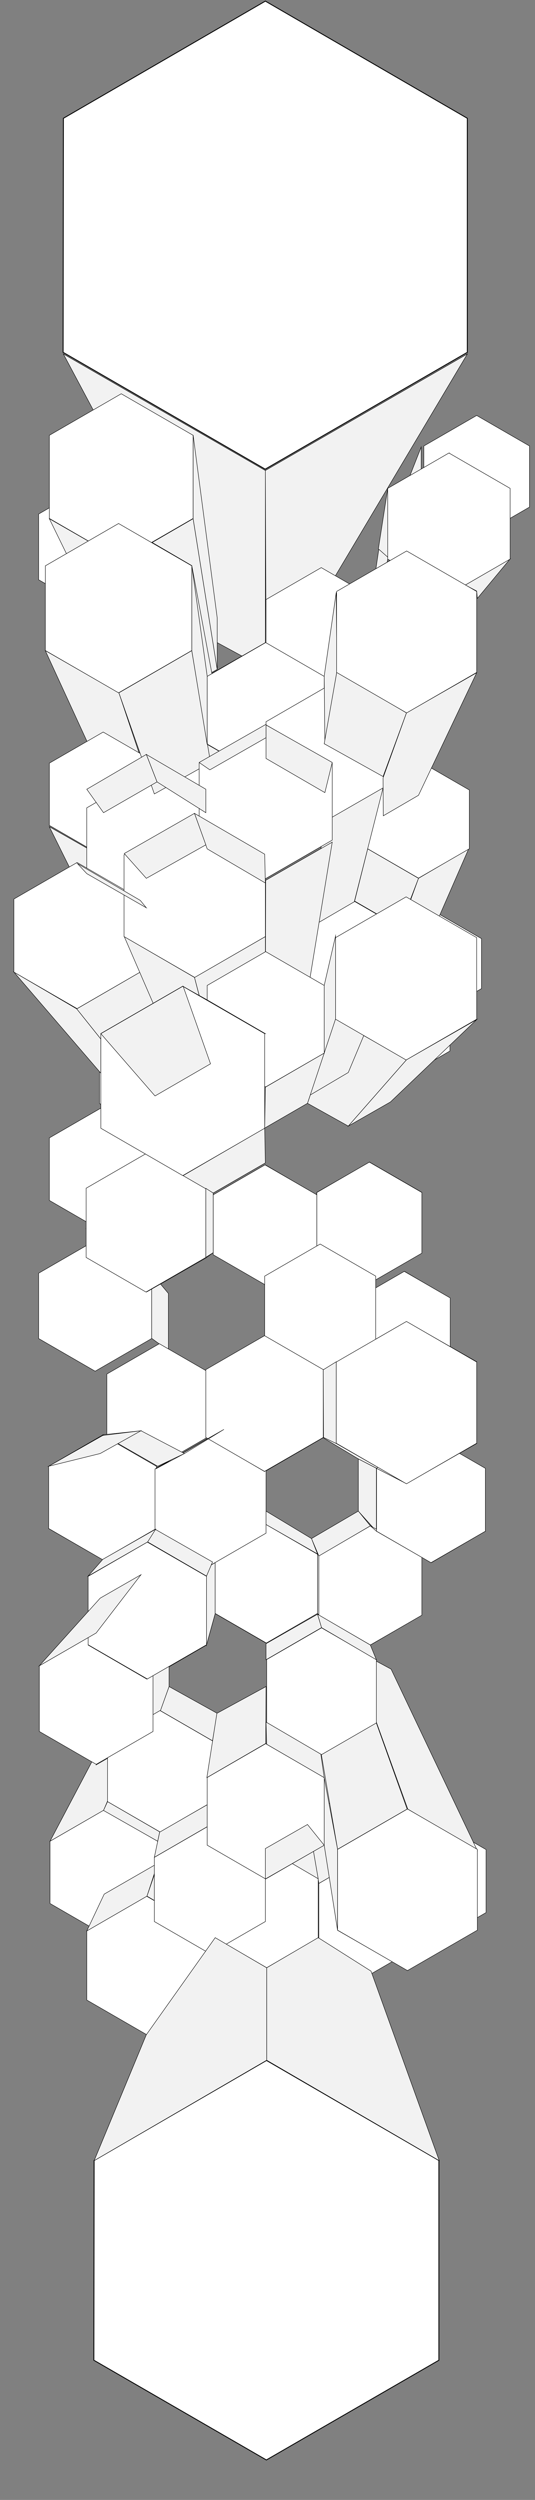 <svg xmlns="http://www.w3.org/2000/svg" width="1200" height="5600" viewBox="0 0 1200 5600">
  <rect x="0" y="0" width="1200" height="5600" fill="#808080" stroke="none"/>
  <defs>
    <style>
      .cls-1 {
        fill: #f2f2f2;
      }

      .cls-1, .cls-2, .cls-3 {
        stroke: #000;
        stroke-miterlimit: 10;
      }

      .cls-2, .cls-3 {
        fill: #fff;
      }

      .cls-3 {
        stroke-width: 2px;
      }
    </style>
  </defs>
  <title>aartics_polygons_vertical</title>
  <g id="_05stage" data-name="05stage">
    <polygon id="s63" class="cls-1" points="877.19 2879.49 967.19 2930.49 1009.19 2907.99 907.19 2847.99 877.19 2879.49"/>
    <polygon id="_25" data-name="25" class="cls-2" points="1009.82 3026.5 1009.82 2907.49 906.75 2847.99 803.69 2907.49 803.69 3026.5 906.75 3086 1009.82 3026.5"/>
    <polygon id="s41" class="cls-1" points="805.19 2661.99 703.19 2726.49 710.69 2670.99 829.19 2603.49 805.19 2661.99"/>
    <polygon id="s88" class="cls-1" points="727.19 4133.49 727.19 3981.99 757.19 4142.49 757.19 4323.99 727.19 4133.49"/>
    <polygon id="s40" class="cls-1" points="595.19 2609.49 710.69 2676.99 700.19 2727.99 596.69 2669.49 595.19 2609.49"/>
    <polygon id="s52" class="cls-1" points="805.19 2661.99 911.69 2721.99 946.19 2670.99 829.19 2603.49 805.19 2661.99"/>
    <polygon id="s60" class="cls-1" points="475.19 3078.99 485.69 3086.49 377.69 3021.99 356.69 3009.99 475.19 3078.99"/>
    <polygon id="s62" class="cls-1" points="214.19 2778.99 314.69 2877.99 221.69 2936.49 89.69 2850.99 214.19 2778.99"/>
    <polygon id="s59" class="cls-1" points="593.69 2991.99 461.69 3069.99 485.69 3086.49 593.69 3021.99 593.69 2991.99"/>
    <polygon id="s61" class="cls-1" points="377.69 2897.49 377.69 3021.99 356.69 3009.99 340.19 2997.99 340.19 2852.49 377.69 2897.49"/>
    <polygon id="s57" class="cls-1" points="803.69 3026.49 907.19 3086.49 1069.19 3050.49 911.69 2960.49 803.69 3026.49"/>
    <polygon id="s56" class="cls-1" points="718.19 3074.49 842.69 3002.49 911.69 2960.49 754.19 3050.49 718.19 3074.49"/>
    <polygon id="s94" class="cls-1" points="319.19 3852.99 227.69 3905.49 112.19 4124.49 232.19 4055.49 319.19 3852.99"/>
    <polygon id="_42" data-name="42" class="cls-2" points="353.69 4263.95 353.69 4124.52 232.94 4054.81 112.19 4124.52 112.19 4263.95 232.94 4333.67 353.69 4263.95"/>
    <polygon id="_50" data-name="50" class="cls-2" points="949.19 4354.15 949.19 4219.04 832.19 4151.49 715.18 4219.04 715.18 4354.15 832.19 4421.7 949.19 4354.15"/>
    <polygon id="_49" data-name="49" class="cls-2" points="713.69 4341.17 713.69 4207.8 598.19 4141.12 482.69 4207.8 482.69 4341.17 598.19 4407.86 713.69 4341.17"/>
    <polygon id="_48" data-name="48" class="cls-2" points="463.19 4480.25 463.19 4325.23 328.94 4247.72 194.69 4325.23 194.69 4480.25 328.94 4557.76 463.19 4480.25"/>
    <polygon id="_51" data-name="51" class="cls-2" points="1090.19 4284.32 1090.19 4143.16 967.94 4072.58 845.69 4143.16 845.69 4284.32 967.94 4354.9 1090.19 4284.32"/>
    <polygon id="s87" class="cls-1" points="689.69 3845.49 782.69 3905.49 914.69 4413.99 757.19 4323.99 689.69 3845.49"/>
    <polygon id="s90" class="cls-1" points="782.69 4013.49 832.19 4151.49 715.19 4218.99 689.69 4068.99 782.69 4013.49"/>
    <polygon id="s92" class="cls-1" points="782.69 3687.99 914.69 4052.49 1070.69 4145.49 877.19 3738.99 782.69 3687.99"/>
    <polygon id="s91" class="cls-1" points="688.19 3740.49 757.19 4142.49 913.19 4052.49 782.69 3687.99 688.19 3740.49"/>
    <polygon id="s89" class="cls-1" points="689.69 4068.99 713.69 4208.49 598.19 4140.99 596.69 4013.49 689.69 4068.99"/>
    <polygon id="s85" class="cls-1" points="233.69 4242.99 194.69 4325.49 329.69 4247.49 353.69 4173.99 233.69 4242.99"/>
    <polygon id="s84" class="cls-1" points="343.19 3879.99 358.19 3831.99 241.19 3899.49 215.69 3953.49 343.19 3879.99"/>
    <polygon id="s82" class="cls-1" points="463.19 3684.99 482.69 3614.49 379.19 3657.99 331.19 3761.49 463.19 3684.99"/>
    <polygon id="s80" class="cls-1" points="482.69 3614.49 596.69 3680.49 598.19 3645.99 491.69 3587.49 482.69 3614.49"/>
    <polygon id="s79" class="cls-1" points="463.19 3530.49 482.69 3480.99 482.69 3614.49 463.19 3684.99 463.19 3530.49"/>
    <polygon id="s78" class="cls-1" points="596.69 3434.49 596.69 3414.99 482.69 3480.99 472.19 3506.49 596.69 3434.49"/>
    <polygon id="s77" class="cls-1" points="109.19 3423.99 229.19 3492.99 316.19 3414.99 223.19 3365.49 109.19 3423.99"/>
    <polygon id="s76" class="cls-1" points="946.19 3617.49 875.69 3530.49 782.69 3584.49 830.69 3684.99 946.19 3617.49"/>
    <polygon id="s75" class="cls-1" points="1088.69 3429.99 967.19 3369.99 875.69 3423.99 967.19 3500.49 1088.69 3429.99"/>
    <polygon id="s73" class="cls-1" points="844.19 3288.99 803.69 3267.99 803.69 3384.99 844.19 3429.99 844.19 3288.99"/>
    <polygon id="s70" class="cls-1" points="725.69 3219.99 689.69 3201.99 596.69 3257.49 593.69 3296.49 725.69 3219.99"/>
    <polygon id="s68" class="cls-1" points="712.19 3480.99 715.19 3485.49 715.19 3617.49 712.19 3614.49 712.19 3480.99"/>
    <polygon id="s66" class="cls-1" points="470.69 4271.49 463.19 4325.49 329.69 4247.49 346.19 4199.49 470.69 4271.49"/>
    <polygon id="s67" class="cls-1" points="482.69 4340.49 463.19 4479.99 463.19 4343.49 482.69 4208.49 482.69 4340.49"/>
    <polygon id="s97" class="cls-1" points="379.19 3777.99 359.69 3831.99 476.69 3899.49 487.19 3837.99 379.19 3777.99"/>
    <polygon id="s95" class="cls-1" points="476.69 4035.99 470.69 4088.49 346.19 4160.49 358.19 4103.49 476.69 4035.99"/>
    <polygon id="s93" class="cls-1" points="358.19 4103.49 353.69 4124.49 232.19 4055.49 241.19 4035.72 358.19 4103.49"/>
    <polygon id="s58" class="cls-1" points="718.19 3074.49 725.69 3068.49 593.69 2991.99 593.69 3003.99 718.19 3074.49"/>
    <polygon id="s35" class="cls-1" points="710.69 2810.49 718.19 2786.49 593.69 2858.49 593.69 2879.49 710.69 2810.49"/>
    <polygon id="s36" class="cls-1" points="716.69 2808.99 827.69 2874.99 842.69 2858.49 718.19 2786.49 716.69 2808.99"/>
    <polygon id="s83" class="cls-1" points="343.19 3731.49 379.19 3657.99 379.19 3777.99 343.19 3878.49 343.19 3731.49"/>
    <polygon id="_45" data-name="45" class="cls-2" points="476.69 4035.72 476.69 3899.76 358.94 3831.77 241.19 3899.76 241.19 4035.72 358.94 4103.7 476.69 4035.72"/>
    <polygon id="_39" data-name="39" class="cls-2" points="712.19 3614.2 712.19 3481.64 597.39 3415.35 482.58 3481.64 482.58 3614.2 597.39 3680.49 712.19 3614.2"/>
    <polygon id="_37" data-name="37" class="cls-2" points="946.19 3618.17 946.19 3484.8 830.69 3418.12 715.19 3484.8 715.19 3618.17 830.69 3684.86 946.19 3618.17"/>
    <polygon id="_36" data-name="36" class="cls-2" points="844.19 3859.5 844.19 3717.47 721.19 3646.46 598.19 3717.47 598.19 3859.5 721.19 3930.52 844.19 3859.5"/>
    <polygon id="s86" class="cls-1" points="727.19 3981.99 757.19 4142.49 757.19 4323.99 727.19 4133.49 727.19 3981.99"/>
    <polygon id="_44" data-name="44" class="cls-2" points="1070.69 4323.74 1070.69 4142.74 913.94 4052.24 757.19 4142.74 757.19 4323.74 913.94 4414.24 1070.69 4323.74"/>
    <polygon id="_43" data-name="43" class="cls-2" points="595.19 4304.37 595.19 4160.61 470.69 4088.73 346.19 4160.61 346.19 4304.37 470.69 4376.25 595.19 4304.37"/>
    <polygon id="s96" class="cls-1" points="464 3981.99 486.5 3837.99 596.69 3777.99 596 3905.49 464 3981.99"/>
    <polygon id="_46" data-name="46" class="cls-2" points="727.19 4133.28 727.19 3981.73 595.94 3905.95 464.69 3981.73 464.69 4133.28 595.94 4209.06 727.19 4133.28"/>
    <polygon id="_47" data-name="47" class="cls-2" points="343.19 3878.6 343.19 3731.38 215.69 3657.76 88.19 3731.38 88.19 3878.6 215.69 3952.21 343.19 3878.6"/>
    <polygon id="s81" class="cls-1" points="197.69 3684.99 215.69 3657.99 343.19 3731.49 329.69 3761.49 197.69 3684.99"/>
    <polygon id="_26" data-name="26" class="cls-2" points="710.69 2810.74 710.69 2676.51 594.44 2609.39 478.19 2676.51 478.19 2810.74 594.44 2877.86 710.69 2810.74"/>
    <polygon id="_27" data-name="27" class="cls-2" points="946.19 2807.22 946.19 2671.26 828.44 2603.27 710.69 2671.26 710.69 2807.22 828.44 2875.2 946.19 2807.22"/>
    <polygon id="_28" data-name="28" class="cls-2" points="842.69 3002.37 842.69 2858.61 718.19 2786.73 593.69 2858.61 593.69 3002.37 718.19 3074.25 842.69 3002.37"/>
    <polygon id="_33" data-name="33" class="cls-2" points="475.11 3213.86 475.11 3077.95 357.4 3009.99 239.69 3077.95 239.69 3213.86 357.4 3281.82 475.11 3213.86"/>
    <polygon id="_32" data-name="32" class="cls-2" points="350.69 3423.95 350.69 3284.52 229.94 3214.81 109.19 3284.52 109.19 3423.95 229.94 3493.67 350.69 3423.95"/>
    <polygon id="_41" data-name="41" class="cls-2" points="596.69 3434.37 596.69 3290.61 472.19 3218.73 347.69 3290.61 347.69 3434.37 472.19 3506.25 596.69 3434.37"/>
    <polygon id="s74" class="cls-1" points="844.19 3429.99 830.69 3417.99 946.19 3482.49 967.19 3500.49 844.19 3429.99"/>
    <polygon id="_38" data-name="38" class="cls-2" points="1088.69 3430.05 1088.69 3289.17 966.69 3218.73 844.68 3289.17 844.68 3430.05 966.69 3500.49 1088.69 3430.05"/>
    <polygon id="_40" data-name="40" class="cls-2" points="463.19 3684.38 463.19 3531.09 330.44 3454.45 197.69 3531.09 197.69 3684.38 330.44 3761.03 463.19 3684.38"/>
    <polygon id="s71" class="cls-1" points="461.69 3218.49 503.69 3201.99 593.69 3257.49 593.69 3296.49 461.69 3218.49"/>
    <polygon id="s69" class="cls-1" points="911.69 3323.49 803.69 3267.99 698.69 3204.99 754.19 3233.49 911.69 3323.49"/>
    <polygon id="_35" data-name="35" class="cls-2" points="725 3220.02 725 3068 593.35 2991.99 461.69 3068 461.69 3220.02 593.35 3296.03 725 3220.02"/>
    <polygon id="_34" data-name="34" class="cls-2" points="340.19 2998.42 340.19 2852.06 213.44 2778.88 86.69 2852.06 86.69 2998.42 213.44 3071.6 340.19 2998.42"/>
    <polygon id="s55" class="cls-1" points="725.69 3219.99 754.19 3233.49 754.19 3050.49 725 3068.49 725.69 3219.99"/>
    <polygon id="s72" class="cls-1" points="1069.19 3233.49 967.19 3218.49 844.19 3288.99 911.69 3323.49 1069.19 3233.49"/>
    <polygon id="_31" data-name="31" class="cls-2" points="1069.19 3232.92 1069.19 3051.06 911.69 2960.12 754.19 3051.06 754.19 3232.92 911.69 3323.85 1069.19 3232.92"/>
    <polygon id="s110" class="cls-1" points="875.69 2124.99 874.19 2222.49 886.19 2223.99 884.69 2114.49 875.69 2124.99"/>
    <polygon id="s1" class="cls-1" points="944.69 1001.49 944.69 1139.49 893.69 1248.99 892.19 1134.99 944.69 1001.49"/>
    <polygon id="_2" data-name="2" class="cls-2" points="1187.69 1135.9 1187.69 999.07 1069.19 930.66 950.69 999.07 950.69 1135.9 1069.19 1204.32 1187.69 1135.9"/>
    <polygon id="s33" class="cls-1" points="1048.19 792.99 595.19 1053.99 596.69 1415.49 721.19 1341.99 1048.19 792.99"/>
    <polygon id="s32" class="cls-1" points="142.19 792.99 487.19 1439.49 595.19 1497.99 595.19 1053.99 142.19 792.99"/>
    <polygon id="s3" class="cls-1" points="433.19 1161.99 272.69 1254.99 377.69 1560.99 487.19 1499.49 433.19 1161.99"/>
    <polygon id="s20" class="cls-1" points="910.19 2100.99 781.19 2402.49 875.69 2451.99 1069.19 2192.49 910.19 2100.99"/>
    <polygon id="s23" class="cls-1" points="596.69 2405.49 502.19 2457.99 464.69 2297.49 595.19 2220.99 596.69 2405.49"/>
    <polygon id="s50" class="cls-1" points="595.19 2097.99 595.19 2220.99 464.69 2297.49 436.19 2189.49 595.19 2097.99"/>
    <polygon id="s19" class="cls-1" points="842.69 1277.49 842.69 1412.49 869.69 1251.99 869.69 1094.49 842.69 1277.49"/>
    <polygon id="s18" class="cls-1" points="911.69 1233.99 856.19 1439.49 727.19 1514.49 755.69 1325.49 911.69 1233.99"/>
    <polygon id="s17" class="cls-1" points="596.69 1614.99 595.19 1439.49 727.19 1514.49 686.69 1667.49 596.69 1614.99"/>
    <polygon id="s16" class="cls-1" points="596.69 1614.99 505.19 1668.99 464.69 1514.49 595.19 1439.49 596.69 1614.99"/>
    <polygon id="s15" class="cls-1" points="379.19 1688.49 379.19 1560.99 341.69 1457.49 341.69 1599.99 379.19 1688.49"/>
    <polygon id="s14" class="cls-1" points="430.19 1266.99 505.19 1668.99 409.19 1620.99 268.19 1172.49 430.19 1266.99"/>
    <polygon id="s9" class="cls-1" points="874.19 2234.49 905.69 2174.49 1009.19 2234.49 968.69 2288.49 874.19 2234.49"/>
    <polygon id="s8" class="cls-1" points="874.19 2234.49 781.19 2288.49 802.19 2234.49 905.69 2174.49 874.19 2234.49"/>
    <polygon id="s7" class="cls-1" points="781.19 2288.49 781.19 2402.49 802.19 2354.49 802.19 2234.49 781.19 2288.49"/>
    <polygon id="_9" data-name="9" class="cls-2" points="1080.02 2214.53 1080.02 2102.63 983.11 2046.67 886.19 2102.63 886.19 2214.53 983.11 2270.49 1080.02 2214.53"/>
    <polygon id="s48" class="cls-1" points="689.69 2234.49 694.19 2193.99 796.19 2252.49 781.19 2288.49 689.69 2234.49"/>
    <polygon id="s54" class="cls-1" points="1051.19 1901.49 983.69 2055.99 886.19 2111.49 938.69 1967.49 1051.19 1901.49"/>
    <polygon id="_10" data-name="10" class="cls-2" points="896.69 2194.7 896.69 2077.78 795.44 2019.33 694.19 2077.78 694.19 2194.7 795.44 2253.15 896.69 2194.7"/>
    <polygon id="_5" data-name="5" class="cls-2" points="341.69 1298.72 341.69 1151.49 214.19 1077.88 86.69 1151.49 86.69 1298.72 214.19 1372.33 341.69 1298.72"/>
    <polygon id="s43" class="cls-1" points="101.69 1457.49 230.69 1737.99 352.19 1806.99 266.69 1551.99 101.69 1457.49"/>
    <polygon id="s53" class="cls-1" points="110.69 1851.99 232.19 1920.99 314.69 2127.99 223.19 2078.49 110.69 1851.99"/>
    <polygon id="_14" data-name="14" class="cls-2" points="352.19 1848.99 352.19 1709.52 231.44 1639.81 110.69 1709.52 110.69 1848.95 231.44 1918.67 352.19 1848.99"/>
    <polygon id="_13" data-name="13" class="cls-2" points="596.69 1778.4 596.69 1633.77 471.44 1561.46 346.19 1633.77 346.19 1778.4 471.44 1850.71 596.69 1778.4"/>
    <polygon id="s29" class="cls-1" points="314.69 2565.24 232.19 2478.99 110.69 2549.49 223.19 2616.99 314.69 2565.24"/>
    <polygon id="_23" data-name="23" class="cls-2" points="353.2 2689.01 353.2 2548.99 231.95 2478.99 110.69 2548.99 110.69 2689.01 231.95 2759.02 353.2 2689.01"/>
    <polygon id="s27" class="cls-1" points="410.69 2618.49 409.19 2723.49 353.69 2685.99 353.69 2549.49 410.69 2618.49"/>
    <polygon id="s28" class="cls-1" points="314.69 2564.49 410.69 2618.49 353.69 2549.49 232.19 2478.99 314.69 2564.49"/>
    <polygon id="_19" data-name="19" class="cls-2" points="471.5 2472.03 471.5 2328.67 347.35 2256.99 223.19 2328.67 223.19 2472.03 347.35 2543.71 471.5 2472.03"/>
    <polygon id="s26" class="cls-1" points="31.19 2013.99 223.19 2292.99 314.69 2235.99 173.69 1935.99 31.19 2013.99"/>
    <polygon id="_15" data-name="15" class="cls-2" points="461.69 1963.88 461.69 1809.67 328.14 1732.57 194.59 1809.67 194.59 1963.88 328.14 2040.99 461.69 1963.88"/>
    <polygon id="s42" class="cls-1" points="824.69 1901.49 795.44 2018.49 896.69 2076.99 938.69 1967.49 824.69 1901.49"/>
    <polygon id="_8" data-name="8" class="cls-2" points="1052.69 1901.31 1052.69 1769.67 938.69 1703.85 824.69 1769.67 824.69 1901.31 938.69 1967.12 1052.69 1901.31"/>
    <polygon id="s2" class="cls-1" points="869.69 1094.49 1007.69 1014.99 874.19 1251.99 848.69 1229.49 869.69 1094.49"/>
    <polygon id="_6" data-name="6" class="cls-2" points="844.5 1486.1 844.5 1343.02 720.6 1271.49 596.69 1343.02 596.69 1486.1 720.6 1557.63 844.5 1486.1"/>
    <polygon id="s45" class="cls-1" points="464.69 1667.49 472.19 1707.99 595.19 1778.49 595.94 1742.49 464.69 1667.49"/>
    <polygon id="_12" data-name="12" class="cls-2" points="727.19 1666.71 727.19 1515.16 595.94 1439.38 464.69 1515.16 464.69 1666.71 595.94 1742.49 727.19 1666.71"/>
    <polygon id="_11" data-name="11" class="cls-2" points="859.7 1768.57 859.7 1616.72 728.19 1540.8 596.69 1616.72 596.69 1768.57 728.19 1844.49 859.7 1768.57"/>
    <polygon id="s100" class="cls-1" points="859.19 1764.99 728.69 1839.99 694.19 2078.49 794.69 2019.99 859.19 1764.99"/>
    <polygon id="s49" class="cls-1" points="745.19 1886.49 688.19 2234.49 595.18 2288.49 595.94 1971.99 745.19 1886.49"/>
    <polygon id="s4" class="cls-1" points="727.19 1514.49 754.19 1326.99 755.69 1503.99 728.69 1667.49 727.19 1514.49"/>
    <polygon id="_17" data-name="17" class="cls-2" points="1009.19 2354.36 1009.19 2234.85 905.69 2175.09 802.19 2234.85 802.19 2354.36 905.69 2414.12 1009.19 2354.36"/>
    <polygon id="s34" class="cls-1" points="1144.19 1251.99 1070.69 1340.49 1069.19 1323.99 1043.69 1310.49 1144.19 1251.99"/>
    <polygon id="_3" data-name="3" class="cls-2" points="433.19 1161.34 433.19 975.14 271.94 882.04 110.69 975.14 110.69 1161.34 271.94 1254.43 433.19 1161.34"/>
    <polygon id="_4" data-name="4" class="cls-2" points="1144.19 1252.48 1144.19 1094 1006.94 1014.76 869.69 1094 869.69 1252.48 1006.94 1331.72 1144.19 1252.48"/>
    <polygon id="s107" class="cls-1" points="1069.19 2283.99 875.69 2468.49 781.19 2522.49 911.69 2373.99 1069.19 2283.99"/>
    <polygon id="s106" class="cls-1" points="752.69 2283.99 911.69 2373.99 781.19 2522.49 689.69 2471.49 727.46 2359.09 752.69 2283.99"/>
    <polygon id="s65" class="cls-1" points="328.19 2022.99 328.19 2180.84 314.69 2169.99 314.69 2006.49 328.19 2022.99"/>
    <polygon id="s21" class="cls-1" points="781.19 2402.49 689.69 2456.49 752.69 2186.49 910.19 2094.99 781.19 2402.49"/>
    <polygon id="s30" class="cls-1" points="727.19 2207.49 727.19 2358.99 752.69 2282.49 752.69 2096.49 727.19 2207.49"/>
    <polygon id="s22" class="cls-1" points="689.69 2456.49 596.69 2405.49 595.19 2220.99 727.19 2297.49 689.69 2456.49"/>
    <polygon id="_24" data-name="24" class="cls-2" points="1069.19 2283.1 1069.19 2100.37 910.94 2009.01 752.69 2100.37 752.69 2283.1 910.94 2374.47 1069.19 2283.1"/>
    <polygon id="s102" class="cls-1" points="31.19 2177.49 226.19 2403.99 226.19 2327.49 172.19 2259.99 31.19 2177.49"/>
    <polygon id="_21" data-name="21" class="cls-2" points="314.69 2177.58 314.69 2013.9 172.94 1932.06 31.19 2013.9 31.19 2177.58 172.94 2259.42 314.69 2177.58"/>
    <polygon id="s64" class="cls-1" points="172.19 2259.99 314.69 2177.49 347.69 2255.49 226.19 2327.49 172.19 2259.99"/>
    <polygon id="s47" class="cls-1" points="755.69 1503.99 911.69 1596.99 859.19 1739.49 727.19 1665.99 755.69 1503.99"/>
    <polygon id="s46" class="cls-1" points="1069.19 1506.99 911.69 1596.99 859.19 1742.49 859.7 1827.46 938.69 1781.49 1069.19 1506.99"/>
    <polygon id="s44" class="cls-1" points="266.69 1551.99 346.19 1778.49 472.19 1707.99 430.19 1457.49 266.69 1551.99"/>
    <polygon id="s5" class="cls-1" points="464.69 1667.49 430.19 1457.49 430.19 1266.99 464.69 1514.49 464.69 1667.49"/>
    <polygon id="s37" class="cls-1" points="193.19 2751.99 232.19 2759.49 353.69 2688.99 328.19 2672.49 193.19 2751.99"/>
    <polygon id="s108" class="cls-1" points="328.19 2894.49 374.69 2865.99 478.19 2805.99 461.69 2817.99 328.19 2894.49"/>
    <polygon id="_29" data-name="29" class="cls-2" points="461.69 2816.75 461.69 2661.73 327.44 2584.22 193.19 2661.73 193.19 2816.75 327.44 2894.26 461.69 2816.75"/>
    <polygon id="s104" class="cls-1" points="410.69 2633.49 478.19 2672.49 595.19 2604.99 593.69 2526.99 410.69 2633.49"/>
    <polygon id="_7" data-name="7" class="cls-2" points="1069.19 1506.29 1069.19 1324.91 912.11 1234.21 755.02 1324.91 755.02 1506.29 912.11 1596.99 1069.19 1506.29"/>
    <polygon id="s105" class="cls-1" points="689.69 2471.49 593.69 2526.99 595.19 2435.49 727.19 2358.99 689.69 2471.49"/>
    <polygon id="_22" data-name="22" class="cls-2" points="727.19 2359.02 727.19 2207.46 595.94 2131.68 464.69 2207.46 464.69 2359.02 595.94 2434.79 727.19 2359.02"/>
    <polygon id="s103" class="cls-1" points="461.69 2661.99 461.69 2816.49 478.19 2805.99 478.19 2672.49 461.69 2661.99"/>
    <polygon id="s101" class="cls-1" points="278.69 2097.99 347.69 2256.99 472.19 2327.49 436.19 2189.49 278.69 2097.99"/>
    <polygon id="s99" class="cls-1" points="341.69 1457.49 272.69 1254.99 110.69 1161.99 214.19 1373.49 341.69 1457.49"/>
    <polygon id="_18" data-name="18" class="cls-2" points="430.19 1457.18 430.19 1267.53 265.94 1172.69 101.69 1267.53 101.69 1457.18 265.94 1552.01 430.19 1457.18"/>
    <polygon id="_20" data-name="20" class="cls-2" points="595.18 2097.99 595.18 1914.99 436.7 1823.49 278.21 1914.99 278.21 2097.99 436.7 2189.49 595.18 2097.99"/>
    <polygon id="_30" data-name="30" class="cls-2" points="593.69 2527.33 593.69 2315.15 409.94 2209.06 226.19 2315.15 226.19 2527.33 409.94 2633.41 593.69 2527.33"/>
    <polygon id="s98" class="cls-1" points="433.19 974.49 487.19 1383.99 487.19 1499.49 433.19 1161.99 433.19 974.49"/>
    <polygon id="_16" data-name="16" class="cls-2" points="745.19 1881.91 745.19 1709.57 595.94 1623.4 446.69 1709.57 446.69 1881.91 595.94 1968.08 745.19 1881.91"/>
    <polygon id="s11" class="cls-1" points="461.69 1820.49 461.69 1767.99 328.19 1689.99 352.19 1751.49 461.69 1820.49"/>
    <polygon id="s10" class="cls-1" points="194.69 1767.99 232.19 1820.49 352.19 1751.49 328.19 1689.99 194.69 1767.99"/>
    <polygon id="s6" class="cls-1" points="728.69 1775.49 745.19 1707.99 596.69 1623.99 596.69 1698.99 728.69 1775.49"/>
    <polygon id="s12" class="cls-1" points="596.69 1652.49 596.69 1622.49 446.69 1707.99 470.69 1724.49 596.69 1652.49"/>
    <polygon id="s25" class="cls-1" points="595.19 1977.99 464.69 1901.49 436.19 1821.99 593.69 1913.49 595.19 1977.99"/>
    <polygon id="s24" class="cls-1" points="461.69 1892.49 328.19 1967.49 278.69 1911.99 436.19 1821.99 461.69 1892.49"/>
    <polygon id="s31" class="cls-1" points="328.19 2033.49 314.69 2016.99 173.69 1934.49 194.69 1956.99 328.19 2033.49"/>
    <polygon id="s38" class="cls-1" points="472.19 2382.99 347.69 2454.99 226.19 2315.49 410.69 2208.99 472.19 2382.99"/>
    <polygon id="_1" data-name="1" class="cls-3" points="594.86 1050.99 141.52 789.25 142.19 264.99 595.19 2.49 1048.19 264.99 1048.19 789.25 594.86 1050.99"/>
    <polygon id="xx05" class="cls-1" points="331.19 3453.99 347.69 3425.49 476.69 3498.99 463.19 3530.49 331.19 3453.99"/>
    <polygon id="xx01" class="cls-1" points="727.19 4133.49 689.69 4086.99 595.19 4140.99 595.19 4209.06 727.19 4133.49"/>
    <polygon id="xx02" class="cls-1" points="727.19 3981.99 719.69 3929.49 596.69 3857.49 598.19 3907.25 727.19 3981.99"/>
    <polygon id="xx03" class="cls-1" points="721.19 3645.99 712.19 3615.99 830.69 3684.99 844.19 3717.99 721.19 3645.99"/>
    <polygon id="xx04" class="cls-1" points="712.19 3615.99 721.19 3645.99 596.69 3717.99 596.69 3681.99 712.19 3615.99"/>
    <polygon id="xxx07" class="cls-1" points="803.69 3384.99 830.69 3417.99 715.19 3485.49 698.69 3446.49 803.69 3384.99"/>
    <polygon id="xxx06" class="cls-1" points="596.69 3384.99 596.69 3414.99 712.19 3480.99 698.69 3446.49 596.69 3384.99"/>
    <polygon id="s51" class="cls-1" points="593.69 2315.49 409.19 2208.99 463.19 2238.99 595.19 2315.49 593.69 2315.49"/>
    <polygon id="yy1" class="cls-1" points="502.19 3201.99 413.69 3255.99 349.19 3290.49 471.94 3219.24 502.19 3201.99"/>
    <polygon id="yy2" class="cls-1" points="230.69 3213.99 316.19 3204.99 413.69 3255.99 353.69 3284.49 230.69 3213.99"/>
    <polygon id="yy3" class="cls-1" points="109.19 3284.49 224.69 3255.99 316.19 3204.99 230.69 3215.49 109.19 3284.49"/>
    <polygon id="yy4" class="cls-1" points="349.19 3425.49 331.19 3453.99 197.69 3530.49 230.69 3492.99 349.19 3425.49"/>
    <polygon id="yy5" class="cls-1" points="316.19 3527.49 224.69 3579.99 88.19 3731.49 215.69 3657.99 316.19 3527.49"/>
    <polygon id="c1" class="cls-3" points="597.48 5510.49 210.52 5287.08 211.09 4839.57 597.77 4615.5 984.44 4839.57 984.44 5287.08 597.48 5510.49"/>
    <polygon id="k01" class="cls-1" points="598.19 4407.99 598.19 4614.99 985.19 4839.99 832.19 4415.49 713.69 4340.49 598.19 4407.99"/>
    <polygon id="k02" class="cls-1" points="482.69 4340.49 328.19 4557.99 211.19 4839.99 598.19 4614.99 598.19 4407.99 482.69 4340.49"/>
  </g>
</svg>
